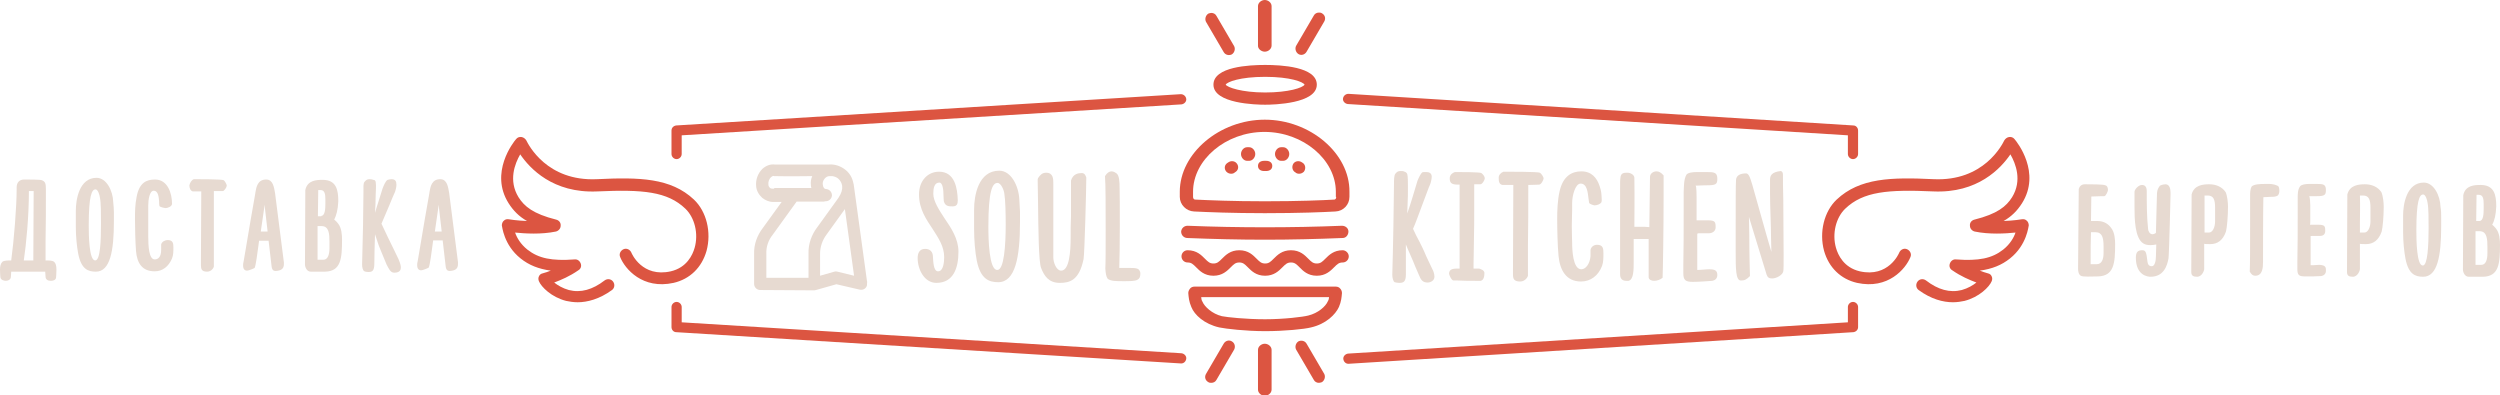 <?xml version="1.0" encoding="UTF-8"?> <!-- Generator: Adobe Illustrator 17.1.0, SVG Export Plug-In . SVG Version: 6.00 Build 0) --> <svg xmlns="http://www.w3.org/2000/svg" xmlns:xlink="http://www.w3.org/1999/xlink" id="Layer_1" x="0px" y="0px" viewBox="0 0 735.3 116.3" xml:space="preserve"> <g> <g> <path fill="#E7DAD1" d="M13.5,55.7c0,5.3,0,11.1-0.1,15.3l0,5.2v0.4c1,0,2,0,2.5,0.4c0.5,0.4,0.7,1.2,0.7,2.3c0,1-0.1,2.2-0.1,2.2 c0,1-1.1,1.1-1.6,1.1c-0.8,0-1.5-0.4-1.5-1.2l-0.1-1.5H3.3c0,0.5-0.1,1.1-0.1,1.5c0,0.8-0.8,1.2-1.5,1.2c-0.4,0-1.6-0.2-1.6-1.2 c0,0.1-0.1-1.3-0.1-2.1c0-1,0.2-1.8,0.7-2.3c0.5-0.4,1.6-0.4,2.6-0.4c0.8-5.8,1.6-15.8,1.6-21v-0.5c0-1.3,0.7-2.3,2.2-2.3 c1.4,0,4.7,0,5.2,0.2C13.3,53.4,13.5,53.9,13.5,55.7z M7,76.6h2.8c0-2.9,0.1-17.5,0.1-20.4c-0.4,0-0.7,0-1.4,0 C8.5,63.8,7.7,71.9,7,76.6z"></path> <path fill="#E7DAD1" d="M33.5,62.4c0,0.8,0,1.9,0,2.7c0,8.7-1.1,14.8-5.3,14.8c-2.3,0-4.3-0.7-5.2-5.3c-0.4-2.1-0.7-5.1-0.7-7.8 c0-1,0-1.9,0-2.8V62c0-3.3,1-9.7,6.1-9.7c2.9,0,4.8,3.8,4.9,7.1C33.4,60.5,33.5,61.5,33.5,62.4z M29.7,65.7c0-2.7,0-6.1-0.3-7.5 c-0.1-0.9-0.6-2.5-1.3-2.5c-1.1,0-2,1.8-2,10.6c0,3,0.1,10.3,1.9,10.3C29.5,76.6,29.7,70.9,29.7,65.7z"></path> <path fill="#E7DAD1" d="M48.6,61.2c0,0-1.4-0.2-1.7-0.6c-0.1-0.4-0.1-0.8-0.1-1.3c-0.1-1.2-0.2-3.2-1.6-3.2 c-1.2,0-1.6,2.6-1.6,4.4c0,0.4,0,1,0,1.7c0,1.1,0,2.4,0,4v3.2c0,3,0.2,6.9,1.9,6.9c1,0,1.9-0.7,1.9-2.8c0-0.4,0-1,0-1.6 c0.2-0.9,1.3-1.3,1.9-1.3c1.6,0,1.7,1,1.7,2.2c0,1.1,0,2.2-0.4,3.2c-1,2.4-2.8,3.8-5.1,3.8c-3.7,0-5.2-2.4-5.5-6 c-0.2-2.6-0.3-7-0.3-9.3c0-2.1,0-4.2,0.5-6.7c0.8-4.1,2.9-5,5.4-5c3.7,0,5,4,5,7.2C50.5,60.7,49.5,61.2,48.6,61.2z"></path> <path fill="#E7DAD1" d="M57,52.7c1.4,0,8.3,0,8.8,0.3c0.3,0.2,0.9,1.2,0.9,1.6c0,0.4-0.7,1.6-1.2,1.6h-1.1c-0.4,0-0.9,0-1.5,0 c0,4.9,0,10.6,0,14.7c0,1.5,0,4.4,0,5.1v2.4c0,0.2-0.6,1.5-2,1.5c-1.6,0-1.8-0.8-1.8-1.9c0-0.9,0-1.2,0-1.5 c0-2.5,0.1-16.8,0.1-20.2h-0.8c-0.7,0-1.5,0-1.7,0c-0.7-0.2-1-1-1-1.8C55.9,53.7,56.3,53,57,52.7z"></path> <path fill="#E7DAD1" d="M83.5,77.7c0,1.5-1,1.9-2.4,2c-0.9,0-1.1-0.6-1.2-1.2L79,70.8c-0.9,0-1.9,0-2.8,0L76,72.3 c-0.3,2.1-0.7,5.5-1.1,6.5c-0.3,0.2-1.8,0.8-2.2,0.8c-0.7,0-1.2-0.4-1.2-1.5c0-0.3,0-0.6,0.1-1v0.1l0.7-4.1 c0.9-5.3,1.8-10.8,2.8-16.3c0,0,0-0.1,0-0.1c0.3-1.8,0.7-3.9,3.2-3.9c2,0,2.3,2.3,2.6,4c0.8,6.6,1.8,13.8,2.6,20.4v-0.1 C83.5,77.3,83.5,77.5,83.5,77.7z M78.7,68l-0.9-7.8l-0.1,1l-1,6.9H78.7z"></path> <path fill="#E7DAD1" d="M98.3,64.6c0.4,0.3,0.8,0.7,1.1,1.1c1.1,1.3,1.2,3.5,1.2,4.8c0,5.5-0.3,9.3-5,9.4h-4.2 c-1.2,0-1.7-1.4-1.7-2.1l0.1-21.9c0.6-2.9,3.3-3,5.1-3c4,0,4.6,2.9,4.6,6.3C99.4,61.7,98.9,63.4,98.3,64.6z M95.1,76.4 c1.4,0,1.8-1.7,1.8-3.4c0-0.4,0-0.9,0-1.3v-0.6c0-2.2-0.1-4.6-2.3-4.6h-1.2v9.9H95.1z M94.5,63.5c1.1-0.1,1.2-2,1.2-3.7v-1.2 c0-1.5-0.2-2.7-1.4-2.7c-0.3,0-0.7,0-0.7,0l-0.1,7.7H94.5z"></path> <path fill="#E7DAD1" d="M110.5,53.5c0.2,1.3,0,2.5,0,3.7c0,1.6-0.1,4-0.2,5.4c0.8-2.8,1.7-5.3,2.2-7.1c0.3-0.8,0.9-2.3,1.5-2.6 c0.4-0.1,0.8-0.2,1.1-0.2c1.2,0,1.5,0.6,1.5,1.7c0,0.7-0.3,1.7-0.4,2c-0.4,0.8-1,2.3-1.7,4l-2.3,5.4c1.4,3.1,2.5,5.2,3.7,7.7 l1.3,2.7c0.1,0.3,0.7,1.5,0.7,2.5c0,1.5-1.5,1.5-2,1.5c-1.1,0-1.6-1.3-2.2-2.4c-1.1-2.7-1.8-4.3-2.3-5.6l-1.1-3.3 c-0.1,2.5-0.2,7.1-0.2,8.6c0,2.3-0.7,2.5-1.8,2.5c-0.5,0-0.9-0.1-1.1-0.2c-0.5-0.2-0.7-1.2-0.7-2c0.2-6.1,0.4-17.3,0.4-21.2v-0.4 c0-0.8-0.1-2.3,0.3-2.7c0.5-0.6,0.8-0.8,1.5-0.8c0.2,0,0.6,0,1.1,0.2C110.3,52.9,110.4,53.2,110.5,53.5z"></path> <path fill="#E7DAD1" d="M134.7,77.7c0,1.5-1,1.9-2.4,2c-0.9,0-1.1-0.6-1.2-1.2l-0.9-7.8c-0.9,0-1.9,0-2.8,0l-0.2,1.5 c-0.3,2.1-0.7,5.5-1.1,6.5c-0.3,0.2-1.8,0.8-2.2,0.8c-0.7,0-1.2-0.4-1.2-1.5c0-0.3,0-0.6,0.1-1v0.1l0.7-4.1 c0.9-5.3,1.8-10.8,2.8-16.3c0,0,0-0.1,0-0.1c0.3-1.8,0.7-3.9,3.2-3.9c2,0,2.3,2.3,2.6,4c0.8,6.6,1.8,13.8,2.6,20.4v-0.1 C134.7,77.3,134.7,77.5,134.7,77.7z M129.9,68l-0.9-7.8l-0.1,1l-1,6.9H129.9z"></path> </g> <g> <path fill="#E7DAD1" d="M613.2,54.2c1.5,0,5.6,0,6,0.3c0.6,0.1,0.8,0.8,0.8,1.4c0,0.3-0.6,1.8-1.1,1.8c-0.1,0-0.4,0-0.8,0 c-0.9,0-1.9,0.1-3,0.1L615,65h1.9c2,0,3.3,1,4,2c1.1,1.3,1.2,3.6,1.2,4.8c0,5.6-0.3,9.4-5.1,9.5c-1.8,0-4.4,0.2-5-0.2 c-0.7-0.4-0.8-1.5-0.8-2l0.2-23.5C611.6,54.9,612.1,54.2,613.2,54.2z M614.9,76.6v1.1h1.8c1.5,0,2-1.5,2-3.3c0-0.4,0-0.9,0-1.3 v-0.6c0-2.6-0.4-4.2-2.4-4.2h-1.3C614.9,70.8,614.9,73.4,614.9,76.6z"></path> <path fill="#E7DAD1" d="M636.9,54.2c1.2,0,1.5,1.3,1.5,2.5v0.5c0,0-0.4,17.3-0.6,18.8c-0.4,2.2-1.4,5.4-5.3,5.4 c-0.7,0-4.3-0.3-4.3-5.6c0-1.7,0.6-2.2,1.9-2.2c1,0,1.2,0.6,1.5,3.3c0.1,0.7,0.3,1.4,1.3,1.4c0.9,0,1.2-1.7,1.2-2.9l0.1-3.5 c-0.5,0.1-1.1,0.2-1.7,0.2c-0.7,0-1.5-0.1-2.1-0.5c-2.5-1.5-2.6-7.2-2.6-10.7c0-1.4,0-2.2,0-3.5v-1c0-0.6,1.1-2,2.2-2 c0.9,0,1.4,0.6,1.4,1.8c0,3.6,0,7.5,0.4,11.2c0,0.4,0.4,1.5,1.3,1.5c0.2,0,0.6-0.1,1-0.4c0.1-4.8,0.3-10.6,0.3-11.1 c0-0.7,0-1.7,0.9-2.8C635.9,54.3,636.6,54.2,636.9,54.2z"></path> <path fill="#E7DAD1" d="M649.8,54.2c1.9,0,3.7,0.7,4.8,2.3c0.5,1.1,0.7,3.1,0.7,4.3c0,2.8-0.3,6.2-0.6,7.3 c-0.9,2.6-2.5,3.7-4.6,3.7c-0.6,0-1.7,0-1.8-0.1v4.9c0,1.5,0,2.6,0,2.6c0,0.3-0.6,2.2-2.1,2.2c-1.1,0-1.7-0.3-1.7-1.4l0.1-22.8 C645.3,54.4,648,54.2,649.8,54.2z M648.4,65.3c0,1.2,0,1.8,0,3.1h1.3c1.1,0,1.8-1.6,1.8-3.3c0-0.4,0-1.7,0-2.7v-1.3 c0-2.3-0.4-3.6-2.2-3.6h-0.9C648.4,60.7,648.4,63.2,648.4,65.3z"></path> <path fill="#E7DAD1" d="M665.6,77c0,1.7-0.1,4.1-2.3,4.1c-0.6,0-1.1-0.3-1.6-1.2c0.1-2,0.1-8.1,0.1-13.3c0-4.1,0-7.8,0-9.2 c0-0.6,0-1.8,0.5-2.6c0.8-0.6,2.1-0.7,4-0.7h0.4c0.8,0,1.9-0.1,3.3,0.6c0.3,0.2,0.4,0.7,0.4,1.5c0,0.5-0.2,1.2-0.6,1.4 c-0.7,0.3-1.2,0.3-2.1,0.3l-2,0.1C665.6,62,665.6,76.9,665.6,77z"></path> <path fill="#E7DAD1" d="M679.5,60.4c0,2.3,0,3.3,0,3.9V65c0,0.4,0,0.9-0.1,1.1h2.5c1.9,0,2,0.5,2,1.8c0,1.2-0.8,1.5-1.6,1.5H680 c-0.3,0-0.4,0-0.4,0.1c0,0.9,0,2.2,0,3.4c0,1.1,0,2.3,0,3.3c0,0.6,0,1.4,0,1.8h0.8c0.6,0,1.2-0.1,1.7-0.1c0.8,0,1.7,0.2,1.9,0.8 c0.1,0.2,0.1,0.7,0.1,1c0,0.9-0.7,1.4-1.4,1.5c-1.1,0.1-3.1,0.1-4.6,0.1c-1.9,0-2.4-0.3-2.4-2.2v-2c0.1-3.6,0.1-10.1,0.1-14.3 v-4.6c0-1.1,0-2.4,0.7-3.4c0.4-0.5,1.5-0.7,2.7-0.7c0.4,0,0.7,0,1.1,0h1.1c1.9,0,2.7,0.1,2.7,1.8c0,1.4-0.3,1.8-2.7,1.8h-2.2 C679.4,58.1,679.5,59.6,679.5,60.4z"></path> <path fill="#E7DAD1" d="M695.6,54.2c1.9,0,3.7,0.7,4.8,2.3c0.5,1.1,0.7,3.1,0.7,4.3c0,2.8-0.3,6.2-0.6,7.3 c-0.9,2.6-2.5,3.7-4.6,3.7c-0.6,0-1.7,0-1.8-0.1v4.9c0,1.5,0,2.6,0,2.6c0,0.3-0.6,2.2-2.1,2.2c-1.1,0-1.7-0.3-1.7-1.4l0.1-22.8 C691.1,54.4,693.8,54.2,695.6,54.2z M694.1,65.3c0,1.2,0,1.8,0,3.1h1.3c1.1,0,1.8-1.6,1.8-3.3c0-0.4,0-1.7,0-2.7v-1.3 c0-2.3-0.4-3.6-2.2-3.6h-0.9C694.2,60.7,694.1,63.2,694.1,65.3z"></path> <path fill="#E7DAD1" d="M718,63.9c0,0.8,0,1.9,0,2.7c0,8.7-1.1,14.8-5.3,14.8c-2.3,0-4.3-0.7-5.2-5.3c-0.4-2.1-0.7-5.1-0.7-7.8 c0-1,0-1.9,0-2.8v-2.1c0-3.3,1-9.7,6.1-9.7c2.9,0,4.8,3.8,4.9,7.1C718,62,718,62.9,718,63.9z M714.3,67.2c0-2.7,0-6.1-0.3-7.5 c-0.1-0.9-0.6-2.5-1.3-2.5c-1.1,0-2,1.8-2,10.6c0,3,0.1,10.3,1.9,10.3C714,78.1,714.3,72.3,714.3,67.2z"></path> <path fill="#E7DAD1" d="M733,66.1c0.4,0.3,0.8,0.7,1.1,1.1c1.1,1.3,1.2,3.5,1.2,4.8c0,5.5-0.3,9.3-5,9.4h-4.2 c-1.2,0-1.7-1.4-1.7-2.1l0.1-21.9c0.6-2.9,3.3-3,5.1-3c4,0,4.6,2.9,4.6,6.3C734.1,63.1,733.7,64.9,733,66.1z M729.8,77.9 c1.4,0,1.8-1.7,1.8-3.4c0-0.4,0-0.9,0-1.3v-0.6c0-2.2-0.1-4.6-2.3-4.6h-1.2v9.9H729.8z M729.3,65c1.1-0.1,1.2-2,1.2-3.7V60 c0-1.5-0.2-2.7-1.4-2.7c-0.3,0-0.7,0-0.7,0l-0.1,7.7H729.3z"></path> </g> <g> <path fill="#DC5541" d="M347.4,106.9C347.3,106.9,347.3,106.9,347.4,106.9l-148.5-9.2c-0.8,0-1.4-0.7-1.4-1.5v-5.9 c0-0.8,0.7-1.5,1.5-1.5s1.5,0.7,1.5,1.5v4.5l147,9.1c0.8,0.1,1.5,0.8,1.4,1.6C348.8,106.3,348.2,106.9,347.4,106.9z"></path> </g> <g> <path fill="#DC5541" d="M396.6,107c-0.8,0-1.4-0.6-1.5-1.4c-0.1-0.8,0.6-1.5,1.4-1.6l147-9.2v-4.5c0-0.8,0.7-1.5,1.5-1.5 s1.5,0.7,1.5,1.5v5.9c0,0.8-0.6,1.4-1.4,1.5L396.6,107C396.7,107,396.6,107,396.6,107z"></path> </g> <g> <path fill="#DC5541" d="M199,46.8c-0.8,0-1.5-0.7-1.5-1.5v-6.9c0-0.8,0.6-1.4,1.4-1.5l148.4-9.2c0.8,0,1.5,0.6,1.6,1.4 c0.1,0.8-0.6,1.5-1.4,1.6l-147,9.1v5.5C200.5,46.1,199.8,46.8,199,46.8z"></path> </g> <g> <path fill="#DC5541" d="M545,46.8c-0.8,0-1.5-0.7-1.5-1.5v-5.5l-147.1-9.2c-0.8-0.1-1.5-0.8-1.4-1.6c0.1-0.8,0.8-1.4,1.6-1.4 l148.5,9.3c0.8,0,1.4,0.7,1.4,1.5v6.9C546.5,46.1,545.8,46.8,545,46.8z"></path> </g> <g id="XMLID_2273_"> <g id="XMLID_2466_"> <path id="XMLID_2467_" fill="#E7DAD1" d="M413.9,51.2c0.2,0.6,0.2,2.5,0.2,3.9c0,1.6,0,3.3-0.1,4.9l-0.1,2.8 c1.1-3.1,2.3-7.3,3-9.6c0.3-0.8,1-2.2,1.4-2.5c0.2-0.1,0.7-0.1,1.2-0.1c0.8,0,1.6,0.3,1.6,1.4c0,0.6-0.3,1.9-0.5,2.3 c-0.4,0.8-1.1,2.9-2,5.2c-1.1,2.9-2.3,6.3-3,7.8c0.3,0.6,0.6,1.3,0.9,1.9c1.5,2.8,2.3,4.5,3,6.2l1.8,3.8c0.2,0.3,0.6,1.3,0.6,2.2 c0,1.1-1.1,1.7-2,1.7c-1.5,0-2-0.8-2.6-2.3l-1-2.3c-0.8-2.1-2.1-4.8-2.8-6.6c0,2.8,0,7.3,0,8.8c0,2.3-0.8,2.5-2,2.5 c-0.4,0-1-0.1-1.3-0.2c-0.4-0.2-0.7-1.2-0.7-2.2c0.2-6.1,0.5-22.6,0.5-26.6c0-1.2,0-2.6,0.4-3.1c0.5-0.6,0.8-0.8,1.6-0.8 c0.3,0,0.8,0,1.1,0.2C413.5,50.6,413.8,50.9,413.9,51.2z"></path> </g> <g id="XMLID_2443_"> <path id="XMLID_2446_" fill="#E7DAD1" d="M435.7,50.9c0.4,0.3,1,0.9,1,1.6c0,0.4-0.7,1.7-1.3,1.7c-0.1,0-0.6,0-1.2,0 c-0.2,0-0.4,0-0.6,0v5.2c0,4.3,0,8.6-0.1,12.1c0,2.1-0.1,4.7-0.1,5.9V79h1.7c0.7,0.3,1.3,0.4,1.5,1.2c0,1.1-0.2,2.2-1.1,2.4 c-0.2,0-0.8,0-1.5,0c-1.4,0-3.7,0-5.2-0.1c-0.4,0-1.1,0-1.3,0c-0.6,0-1.3-1.7-1.3-2c0-1.6,1.6-1.5,3.1-1.5V54.3H429 c-1.7,0-2.7-0.2-2.6-2c0.1-0.9,0.7-1.4,1.5-1.7C429.4,50.6,435.3,50.6,435.7,50.9z"></path> </g> <g id="XMLID_2438_"> <path id="XMLID_2441_" fill="#E7DAD1" d="M442.2,50.5c1.7,0,10.2,0,10.7,0.3c0.4,0.2,1.1,1.2,1.1,1.7c0,0.4-0.7,1.8-1.3,1.8 c-0.8,0-1.7,0.1-3.2,0.1c0,5.9,0,12.9-0.1,17.8c0,1.9,0,5.3,0,6.1v2.8c0,0.2-0.7,1.7-2.3,1.7c-1.9,0-2.1-0.9-2.1-2.1 c0-1.1,0-1.5,0-1.8c0-3.1,0.1-20.9,0.1-24.5h-1.2c-0.9,0-1.8,0-2,0c-1-0.2-1.1-1.1-1.1-2.1l0-0.1 C440.8,51.5,441.4,50.8,442.2,50.5z"></path> </g> <g id="XMLID_2428_"> <path id="XMLID_2430_" fill="#E7DAD1" d="M471,59.5c-0.4,0.6-1.3,0.9-2.1,0.9c-0.1,0-1.2-0.3-1.5-0.7c0-0.2-0.1-0.7-0.2-1.4 c-0.2-1.6-0.4-4.3-2.3-4.3c-1.6,0-2.5,3.6-2.5,5.7c0,0.5,0,1.2,0,2c0,1.2-0.1,3-0.1,4.8c0,2.4,0.1,4.5,0.1,4.8 c0,2.2,0.2,7.9,2.7,7.9c1.3,0,2.5-1.6,2.7-3.8c0-0.5,0-1.2,0-1.9c0.2-1,1.1-1.5,1.9-1.5c1.8,0,1.9,1.1,1.9,2.5 c0,1.3,0,2.6-0.4,3.7c-1.1,2.9-3.4,4.6-6.2,4.6c-4.4,0-6.2-3.4-6.6-7.5c-0.3-3-0.4-8.3-0.4-11c0-2.2,0.1-5.4,0.7-8 c1-4.5,3.6-5.9,6.4-5.9c3,0,4.6,1.9,5.4,4.4c0.5,1.5,0.5,2,0.6,3.8C471.1,59,471.1,59.3,471,59.5z"></path> </g> <g id="XMLID_2306_"> <path id="XMLID_2311_" fill="#E7DAD1" d="M480.7,66.7c0.5,0,1.1,0,1.7,0c0.8,0,1.9,0,2.7,0.1l0.2-14.8c0-0.8,0.8-1.6,1.9-1.6 c0.7,0,1.3,0.3,2.1,1.2c0,1.7,0,3.9,0,5.9c0,9.7-0.2,22.6-0.3,24.2c-0.7,0.6-1.7,0.9-2.5,0.9c-0.7,0-1.6-0.3-1.6-1.1v-5.6 c0-1.8,0-4,0-5.6l-4.4,0V77c0,2.4,0,5.2-1.5,5.6h-0.7c-1.1,0-1.8-0.6-1.8-1.9c0-2.9,0-5.5,0-7.7v-5c0-6,0-9.6,0-11.8 c0-2.6,0-3.3,0.1-3.9c0.1-1.5,1.1-1.5,2.1-1.5c0.8,0,2,0.6,2,1.5C480.8,58.7,480.7,63.3,480.7,66.7z"></path> </g> <g id="XMLID_2287_"> <path id="XMLID_2291_" fill="#E7DAD1" d="M499,57.9c0,2.7,0,4,0,4.8v1l0,1.1h3.3c2.2,0,2.3,0.5,2.3,2.1c0,1.1-1,1.7-1.9,1.7h-2.6 c-0.7,0-0.9,0-0.9,0.3v2.3c0,1.8,0,3.9,0,5.6l0,2.6c1.2,0,2.5-0.2,3.5-0.2c1.6,0,2.4,0.3,2.4,1.7c0,1.1-0.8,1.6-1.5,1.7 c-1.4,0.1-3.9,0.3-5.7,0.3c-2.2,0-2.8-0.5-2.8-2.6V78c0.1-3.9,0.1-10.8,0.1-15.8c0-3.1,0-5.4,0-5.7c0.1-1.6,0-3.7,0.8-5.1 c0.4-0.6,1.7-0.8,3.2-0.8c0.4,0,0.9,0,1.4,0h1.3c2.3,0,3.2,0.1,3.2,2c0,1.6-0.4,1.9-3.2,1.9h-0.4l-2.8,0.1 C499,54.7,499,57.6,499,57.9z"></path> </g> <g id="XMLID_2275_"> <path id="XMLID_2282_" fill="#E7DAD1" d="M513.6,51c0.6,0.1,1,0.6,1.8,3.4c1.5,5.2,3.9,14,5.6,19.7c0-0.7-0.1-3.5-0.1-4 c0-4-0.3-9.2-0.3-13.2v-4c0-1.2,0.4-2.3,3.2-2.6c0.5,0.2,0.6,0.6,0.6,1.2c0,1.1,0,4,0.1,7.2c0,5,0.1,11.9,0.1,16.2 c0,2.7,0,4.4-0.1,4.9c-0.2,1.1-2,2.1-3.3,2.1c-0.9,0-1.3-0.3-1.6-1.1l-5.2-17c0,1.3,0.1,4.8,0.1,5.3c0,5.7,0.2,12.1,0.2,12.1 c-1.1,1.1-1.6,1.3-2.7,1.3c-1.5,0-1.5-3.6-1.5-8.3v-8.2c0-6.1,0-11.7,0.1-13.1C510.7,51.6,511.8,51,513.6,51z"></path> </g> </g> <g id="XMLID_2216_"> <g id="XMLID_2266_"> <path id="XMLID_2268_" fill="#E7DAD1" d="M281.7,58.9c0,1-0.2,1.8-1.5,1.8c-1.1,0-2.2,0-2.6-1.5c0-0.1-0.1-1-0.1-1.7 c0-1.5-0.2-3.8-1.2-3.8c-1.5,0-1.8,1.6-1.8,3.3c0,2.2,1.8,4.9,3.3,7.2c2,2.9,4.1,6.1,4.1,9.8c0,4.9-1.5,9.2-6.5,9.2 c-3.5,0-5.5-3.9-5.5-7.3c0-1.4,0.5-2.7,2.2-2.7c1.4,0,2.3,0.8,2.3,2.4c0.1,1.2,0.1,4.2,1.5,4.2c1.6,0,1.8-2.8,1.8-4.2 c0-3.1-1.7-5.6-3.3-8.1c-1.9-2.9-4.1-5.9-4.1-10.3c0-4.1,2.6-6.7,5.9-6.7C280.9,50.5,281.6,55.5,281.7,58.9z"></path> </g> <g id="XMLID_2225_"> <path id="XMLID_2228_" fill="#E7DAD1" d="M300,62.2c0,1,0,2.3,0,3.2c0,10.3-1.4,17.6-6.4,17.6c-2.7,0-5.2-0.9-6.3-6.3 c-0.5-2.5-0.8-6.1-0.8-9.3c0-1.1,0-2.3,0-3.3v-2.5c0-4,1.2-11.4,7.4-11.4c3.5,0,5.7,4.5,5.9,8.4C299.9,59.8,299.9,61,300,62.2z M295.8,66c0-3.3-0.1-7.3-0.4-9c-0.1-1.1-1-3.2-2-3.2c-1.5,0-2.7,2.2-2.7,12.9c0,3.7,0.2,12.7,2.6,12.7 C295.3,79.5,295.8,72.3,295.8,66z"></path> </g> <g id="XMLID_2222_"> <path id="XMLID_2223_" fill="#E7DAD1" d="M307.7,50.8c2.1,0,2.1,1.9,2.1,3.1v21.8c0,1.5,0.9,3.9,2.3,3.9c2.4,0,2.8-5.5,2.8-9.8 c0-2.2,0-4.2,0.1-6.1c0-1.8,0-3.6,0-5.4c0-1.5,0-3.7,0-5.2c0.6-2,2.2-2.2,3.2-2.2c0.4,0,0.9,0.1,1.3,1.3c0,3.4-0.5,22.3-0.8,24 c-1.3,6.3-4.1,7-7,7c-3.3,0-4.6-2.1-5.5-4.4c-0.7-1.8-0.8-11.1-0.9-19.6l-0.1-6.4l0.1-0.4C305.9,51.5,306.5,50.8,307.7,50.8z"></path> </g> <g id="XMLID_2217_"> <path id="XMLID_2219_" fill="#E7DAD1" d="M329.2,78.8l0.8,0h2.1c1,0,2,0,2.6,0.3c0.2,0.1,0.7,0.6,0.7,1.3c0,0.8-0.1,1.5-0.9,1.9 c-0.7,0.4-2.3,0.4-4,0.4c-2.2,0-3.8,0-4.7-0.7c-0.5-0.7-0.6-1.7-0.7-3c0.1-1.6,0.1-6.4,0.1-11.5c0-6.3,0-13.4-0.2-15.7 c0.6-1,1.3-1.4,1.9-1.4c0.7,0,1.2,0.4,1.5,0.6c0.8,0.6,0.9,2.5,0.9,4.3C329.4,58.4,329.4,74.1,329.2,78.8z"></path> </g> </g> <path fill="#E7DAD1" d="M255,82.7l-3.9-28.4c0-0.2-0.1-0.3-0.1-0.4c-0.3-1.6-1.1-3-2.4-4c-1.4-1.1-3.2-1.7-5-1.5 c-6.3,0-14.9,0-15.6,0c-1.4-0.2-2.7,0.3-3.8,1.3c-1.3,1.3-2,3.2-1.8,5.1c0.1,1.3,0.8,2.5,1.8,3.4c0.9,0.7,2,1.2,3.2,1.2 c0.1,0,0.3,0,0.4,0h2.1l-5.5,7.6c-1.7,2.2-2.7,4.9-2.6,7.7l0,8.4c0,0.1,0,0.3,0,0.4c0,1,0.8,1.8,1.8,1.8l15.9,0.1c0,0,0,0,0,0 c0.2,0,0.3-0.1,0.5-0.1l6-1.7l6.9,1.6c1,0.2,1.9-0.4,2.1-1.3c0-0.1,0-0.3,0-0.4C255,83.2,255.1,82.9,255,82.7z M227.8,55.3 c-0.1,0-0.1,0.2-0.2,0.2c-0.4,0-0.8,0-1.1-0.2c-0.3-0.3-0.5-0.6-0.5-1c-0.1-0.8,0.2-1.7,0.8-2.2c0.4-0.4,0.8-0.4,0.9-0.3 c0.3,0,4.1,0.1,11.2,0c-0.4,0.9-0.5,1.7-0.4,2.7c0,0.3,0.1,0.8,0.2,0.8H227.8z M227.3,69l7-9.7h8.1c0.1,0,0.1-0.1,0.2-0.1 c0.1,0,0.1,0,0.2,0c1,0,1.8-0.7,1.9-1.7c0-1-0.7-1.8-1.7-1.9c-0.6,0-0.9-0.5-1-1.3c-0.1-0.6,0.1-1.2,0.5-1.7 c0.4-0.5,0.9-0.8,1.5-0.8c0.3,0,0.5,0,0.8,0c0.6,0.1,1.2,0.3,1.7,0.7c0.7,0.6,1.1,1.4,1.2,2.2c0.1,1.1-0.2,2.1-1.1,3.5l-6.2,8.6 c-1.7,2.2-2.7,5-2.6,7.8l0,7.1l-12.4,0l0-7C225.3,72.6,226,70.6,227.3,69z M245.4,79.9l-4.2,1.2l0-6.5c0-2,0.7-4,1.9-5.6l5.4-7.5 l2.7,19.6l-4.9-1.2C246,79.8,245.7,79.8,245.4,79.9z"></path> <g id="XMLID_2191_"> <path id="XMLID_2192_" fill="#DC5541" d="M169.9,88.9c-1.3,0-2.4-0.2-3.4-0.4c-4.3-1.1-7.3-4.1-8-5.8c-0.2-0.5-0.2-1,0-1.4 c0.2-0.5,0.6-0.8,1.1-0.9c0.8-0.2,1.6-0.5,2.4-0.8c-3.6-0.5-6.4-1.6-8.9-3.6c-5-4-5.4-9.5-5.5-9.7c0-0.5,0.2-1.1,0.6-1.4 c0.4-0.4,0.9-0.5,1.5-0.4c0,0,2.3,0.4,5.3,0.5c-2.3-1.3-4-3-5.4-5.2c-5.7-9,1.4-18,2.2-18.9c0.4-0.5,1-0.7,1.6-0.6 c0.6,0.1,1.1,0.5,1.4,1c0.6,1.2,6,12.1,20.8,11.4c12.4-0.6,21.7-0.4,28.5,6c3.7,3.5,5.2,9.6,3.7,15.1c-1.4,4.9-4.9,8.3-9.7,9.4 c-9.1,2-14.3-4.1-15.7-7.6c-0.4-0.9,0.1-1.9,1-2.3c0.9-0.4,1.9,0.1,2.3,1c0.1,0.3,3.2,7.4,11.6,5.5c4.7-1.1,6.4-4.8,7-6.9 c1.2-4.2,0-8.9-2.7-11.5c-5.3-5.1-12.6-5.7-25.9-5.1c-13.1,0.6-19.9-6.8-22.7-10.9c-1.6,2.8-3.5,7.7-0.5,12.6 c1.7,2.7,4.3,4.9,11.1,6.6c0.8,0.2,1.4,0.9,1.3,1.8c0,0.8-0.6,1.5-1.4,1.7c-4.3,0.9-9.1,0.6-12,0.3c0.5,1.5,1.6,3.4,3.6,5 c3.3,2.6,7.2,3.4,13.9,2.9c0.8-0.1,1.5,0.4,1.8,1.2c0.3,0.8,0,1.6-0.7,2c-2.6,1.8-5,2.8-7.1,3.6c1,0.8,2.5,1.7,4.3,2.2 c3.5,0.9,7-0.1,10.5-2.8c0.8-0.6,1.9-0.5,2.5,0.3c0.6,0.8,0.5,1.9-0.3,2.5C176.3,88,172.7,88.9,169.9,88.9z"></path> </g> <g id="XMLID_2189_"> <path id="XMLID_2190_" fill="#DC5541" d="M574.4,88.9c1.3,0,2.4-0.2,3.4-0.4c4.3-1.1,7.3-4.1,8-5.8c0.2-0.5,0.2-1,0-1.4 c-0.2-0.5-0.6-0.8-1.1-0.9c-0.8-0.2-1.6-0.5-2.4-0.8c3.6-0.5,6.4-1.6,8.9-3.6c5-4,5.4-9.5,5.5-9.7c0-0.5-0.2-1.1-0.6-1.4 c-0.4-0.4-0.9-0.5-1.5-0.4c0,0-2.3,0.4-5.3,0.5c2.3-1.3,4-3,5.4-5.2c5.7-9-1.4-18-2.2-18.9c-0.4-0.5-1-0.7-1.6-0.6 c-0.6,0.1-1.1,0.5-1.4,1c-0.6,1.2-6,12.1-20.8,11.4c-12.4-0.6-21.7-0.4-28.5,6c-3.7,3.5-5.2,9.6-3.7,15.1c1.4,4.9,4.9,8.3,9.7,9.4 c9.1,2,14.3-4.1,15.7-7.6c0.4-0.9-0.1-1.9-1-2.3c-0.9-0.4-1.9,0.1-2.3,1c-0.1,0.3-3.2,7.4-11.6,5.5c-4.7-1.1-6.4-4.8-7-6.9 c-1.2-4.2,0-8.9,2.7-11.5c5.3-5.1,12.6-5.7,25.9-5.1c13.1,0.6,19.9-6.8,22.7-10.9c1.6,2.8,3.5,7.7,0.5,12.6 c-1.7,2.7-4.3,4.9-11.1,6.6c-0.8,0.2-1.4,0.9-1.3,1.8c0,0.8,0.6,1.5,1.4,1.7c4.3,0.9,9.1,0.6,12,0.3c-0.5,1.5-1.6,3.4-3.6,5 c-3.3,2.6-7.2,3.4-13.9,2.9c-0.8-0.1-1.5,0.4-1.8,1.2c-0.3,0.8,0,1.6,0.7,2c2.6,1.8,5,2.8,7.1,3.6c-1,0.8-2.5,1.7-4.3,2.2 c-3.5,0.9-7-0.1-10.5-2.8c-0.8-0.6-1.9-0.5-2.5,0.3c-0.6,0.8-0.5,1.9,0.3,2.5C568,88,571.5,88.9,574.4,88.9z"></path> </g> <g> <path fill="#DC5541" d="M356.9,24.9c0,5.6,12.6,5.9,15.2,5.9c2.5,0,15.2-0.3,15.2-5.9c0-5.3-10.6-5.8-15.2-5.8 C367.5,19.1,356.9,19.6,356.9,24.9z M383.7,24.9c-0.5,0.9-4.7,2.3-11.6,2.3c-6.9,0-11.1-1.5-11.6-2.3c0.4-0.8,4.2-2.3,11.6-2.3 C379.5,22.6,383.3,24.1,383.7,24.9z"></path> <path fill="#DC5541" d="M394.9,73.6c-2.6,0-4,1.4-5.1,2.5c-0.9,0.9-1.4,1.4-2.5,1.4c-1.1,0-1.6-0.5-2.5-1.4c-1-1-2.4-2.5-5.1-2.5 c-2.6,0-4,1.4-5.1,2.5c-0.9,0.9-1.4,1.4-2.5,1.4c-1.1,0-1.6-0.5-2.5-1.4c-1-1-2.4-2.5-5.1-2.5c-2.6,0-4,1.4-5.1,2.5 c-0.9,0.9-1.4,1.4-2.5,1.4c-1.1,0-1.6-0.5-2.5-1.4c-1-1-2.4-2.5-5.1-2.5c-1,0-1.8,0.8-1.8,1.8c0,1,0.8,1.8,1.8,1.8 c1.1,0,1.6,0.5,2.5,1.4c1,1,2.4,2.5,5.1,2.5c2.6,0,4-1.4,5.1-2.5c0.9-0.9,1.4-1.4,2.5-1.4c1.1,0,1.6,0.5,2.5,1.4 c1,1,2.4,2.5,5.1,2.5c2.6,0,4-1.4,5.1-2.5c0.9-0.9,1.4-1.4,2.5-1.4c1.1,0,1.6,0.5,2.5,1.4c1,1,2.4,2.5,5.1,2.5 c2.6,0,4-1.4,5.1-2.5c0.9-0.9,1.4-1.4,2.5-1.4c1,0,1.8-0.8,1.8-1.8S395.8,73.6,394.9,73.6z"></path> <path fill="#DC5541" d="M392.9,84.3h-20.8h-20.8c-0.5,0-1,0.2-1.3,0.6c-0.3,0.4-0.5,0.8-0.5,1.3c0.1,1.2,0.2,2.5,0.9,4.1 c0.9,2.3,3.8,5,8.2,6c1.9,0.4,7.8,1.1,13.5,1.1c5.7,0,11.6-0.6,13.5-1.1c4.4-1,7.2-3.8,8.2-6c0.7-1.6,0.8-2.9,0.9-4.1 c0-0.5-0.2-1-0.5-1.3C393.9,84.5,393.4,84.3,392.9,84.3z M390.5,88.7c-0.6,1.4-2.8,3.4-5.7,4.1c-1.5,0.4-7.1,1.1-12.7,1.1 c-5.7,0-11.2-0.6-12.7-0.9c-2.9-0.7-5.1-2.8-5.7-4.2c-0.2-0.4-0.3-0.4-0.4-1.4h18.8h18.8C390.8,88.3,390.7,88.3,390.5,88.7z"></path> <path fill="#DC5541" d="M372,35.2c-13.3,0-25,9.9-25,21.2v1.5c0,2.3,1.9,4.2,4.2,4.3c4.2,0.2,11.3,0.5,20.7,0.5c0,0,0.1,0,0.1,0 c0,0,0.1,0,0.1,0c10,0,17.2-0.3,20.7-0.5c2.3-0.1,4.1-2,4.1-4.3v-1.5C397,45.1,385.3,35.2,372,35.2z M393,57.9 c0,0.4-0.1,0.7-0.5,0.8c-3.4,0.2-10.5,0.5-20.4,0.5c0,0,0,0-0.1,0c0,0,0,0-0.1,0c-9.4,0-16.2-0.3-20.4-0.5c-0.4,0-0.6-0.4-0.6-0.8 v-1.5c0-9.4,9.6-17.6,21-17.6s21,8.2,21,17.6V57.9z"></path> <path fill="#DC5541" d="M383,47.8c-0.8-0.6-1.9-0.5-2.5,0.2c-0.6,0.8-0.5,1.9,0.2,2.5l0.3,0.2c0.3,0.3,0.7,0.4,1.1,0.4 c0.5,0,1-0.2,1.4-0.6c0.6-0.8,0.5-1.9-0.2-2.5L383,47.8z"></path> <path fill="#DC5541" d="M377.4,43.3h-0.6c-1,0-1.8,1-1.8,2s0.8,2,1.8,2h0.6c1,0,1.8-1,1.8-2S378.4,43.3,377.4,43.3z"></path> <path fill="#DC5541" d="M372.4,47.3h-0.6c-1,0-1.8,0.5-1.8,1.5s0.8,1.5,1.8,1.5h0.6c1,0,1.8-0.5,1.8-1.5S373.4,47.3,372.4,47.3z"></path> <path fill="#DC5541" d="M367.4,43.3h-0.6c-1,0-1.8,1-1.8,2s0.8,2,1.8,2h0.6c1,0,1.8-1,1.8-2S368.4,43.3,367.4,43.3z"></path> <path fill="#DC5541" d="M361.2,47.8l-0.3,0.2c-0.8,0.6-0.9,1.7-0.2,2.5c0.4,0.4,0.9,0.6,1.4,0.6c0.4,0,0.8-0.1,1.1-0.4l0.3-0.2 c0.8-0.6,0.9-1.7,0.2-2.5C363.1,47.3,362,47.2,361.2,47.8z"></path> <path fill="#DC5541" d="M372,101.1c-1,0-2,0.8-2,1.8v11.7c0,1,1,1.8,2,1.8c1,0,2-0.8,2-1.8v-11.7C374,101.9,373,101.1,372,101.1z"></path> <path fill="#DC5541" d="M384.3,101.1c-0.5-0.9-1.6-1.1-2.4-0.7c-0.8,0.5-1.1,1.6-0.7,2.4l5.2,8.9c0.3,0.6,0.9,0.9,1.5,0.9 c0.3,0,0.6-0.1,0.9-0.2c0.8-0.5,1.1-1.6,0.7-2.4L384.3,101.1z"></path> <path fill="#DC5541" d="M362.3,100.4c-0.8-0.5-1.9-0.2-2.4,0.7l-5.2,8.9c-0.5,0.9-0.2,1.9,0.7,2.4c0.3,0.2,0.6,0.2,0.9,0.2 c0.6,0,1.2-0.3,1.5-0.9l5.2-8.9C363.4,102,363.2,100.9,362.3,100.4z"></path> <path fill="#DC5541" d="M372,15.2c1,0,2-0.8,2-1.8V1.8c0-1-1-1.8-2-1.8s-2,0.8-2,1.8v11.7C370,14.4,371,15.2,372,15.2z"></path> <path fill="#DC5541" d="M381.9,15.9c0.8,0.5,1.9,0.2,2.4-0.7l5.2-8.9c0.5-0.9,0.2-1.9-0.7-2.4c-0.3-0.2-0.6-0.2-0.9-0.2 c-0.6,0-1.2,0.3-1.5,0.9l-5.2,8.9C380.8,14.3,381.1,15.4,381.9,15.9z"></path> <path fill="#DC5541" d="M359.9,15.3c0.5,0.9,1.6,1.1,2.4,0.7c0.8-0.5,1.1-1.6,0.7-2.4l-5.2-8.9c-0.3-0.6-0.9-0.9-1.5-0.9 c-0.3,0-0.6,0.1-0.9,0.2c-0.8,0.5-1.1,1.6-0.7,2.4L359.9,15.3z"></path> <path fill="#DC5541" d="M372,70.5c7.8,0,15.5-0.2,22.9-0.5c1,0,1.7-0.9,1.7-1.9c0-1-0.9-1.7-1.9-1.7c-14.7,0.6-30.6,0.6-45.4,0 c-1,0-1.8,0.7-1.9,1.7c0,1,0.7,1.8,1.7,1.9C356.7,70.3,364.3,70.5,372,70.5z"></path> </g> </g> </svg> 